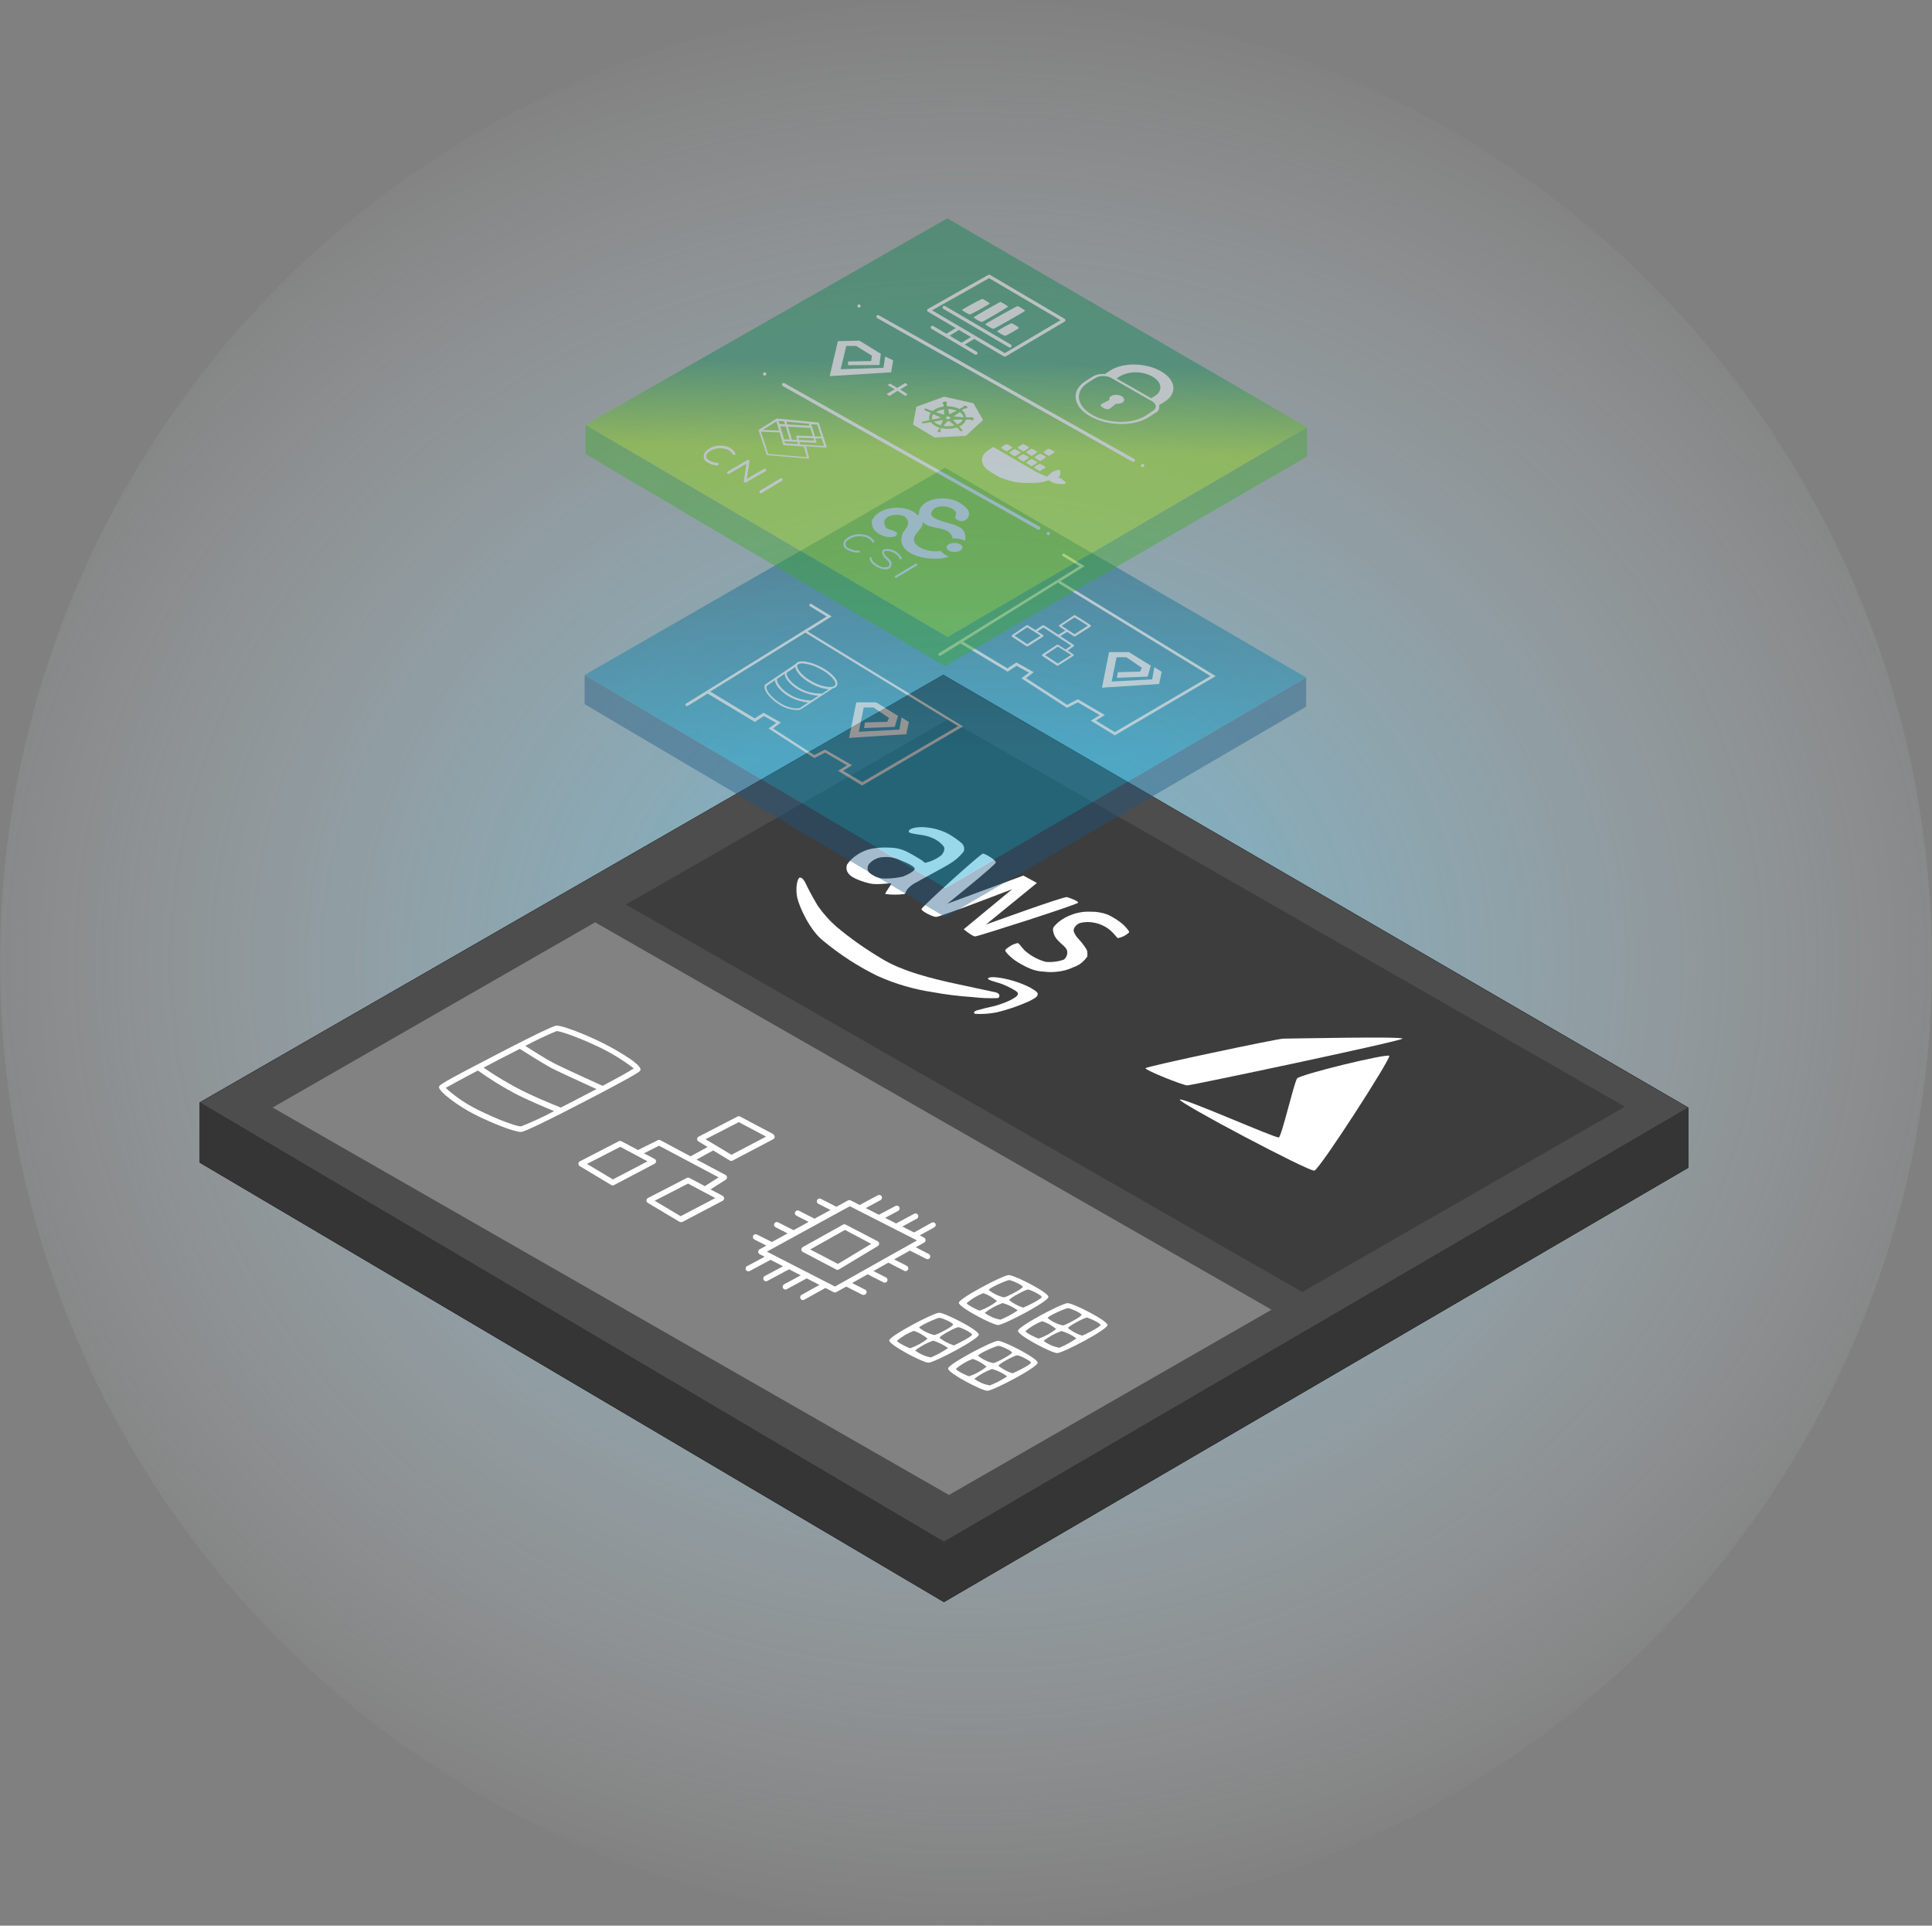 <svg xmlns="http://www.w3.org/2000/svg" width="589" height="587" viewBox="0 0 589 587">
    <rect x="0" y="0" width="589" height="587" fill="#808080" stroke="none"/>
    <defs>
        <linearGradient id="prefix__b" x1="50%" x2="50%" y1="20.866%" y2="69.083%">
            <stop offset="0%" stop-color="#005A7F"/>
            <stop offset="100%" stop-color="#009ECE"/>
        </linearGradient>
        <linearGradient id="prefix__c" x1="50.485%" x2="49.823%" y1="34.497%" y2="55.513%">
            <stop offset="0%" stop-color="#00814B"/>
            <stop offset="100%" stop-color="#8FDF00"/>
        </linearGradient>
        <radialGradient id="prefix__a" cx="50%" cy="50%" r="50%" fx="50%" fy="50%" gradientTransform="matrix(0 1 -1.157 0 1.079 0)">
            <stop offset="0%" stop-color="#62D3FF"/>
            <stop offset="100%" stop-color="#FFF" stop-opacity="0"/>
        </radialGradient>
    </defs>
    <g fill="none" fill-rule="evenodd">
        <ellipse fill="url(#prefix__a)" opacity=".635" style="mix-blend-mode:multiply" cx="294.5" cy="293.5" rx="294.5" ry="293.5"/>
        <g>
            <path fill="#000" fill-rule="nonzero" d="M227.559 140.691L0.879 271.044 0.879 289.419 227.779 423.393 454.695 290.993 454.695 272.617z" transform="translate(60 65)"/>
            <path fill="#4D4D4E" fill-rule="nonzero" d="M454.695 272.685L227.559 140.742 0.879 271.112 227.779 405.068z" transform="translate(60 65)"/>
            <path fill="#353535" fill-rule="nonzero" d="M227.779 404.967L0.879 271.01 0.879 289.368 227.779 423.342 454.695 290.942 454.695 272.567z" transform="translate(60 65)"/>
            <path fill="#2B2B2B" fill-rule="nonzero" d="M98.56 0.305L304.783 118.39 206.426 174.87 0.237 56.767z" opacity=".46" transform="translate(60 65) translate(130.59 153.973)"/>
            <path fill="#EAEAEA" fill-rule="nonzero" d="M99.135 1.269L305.358 119.355 207.001 175.834 0.812 57.732z" opacity=".34" transform="translate(60 65) translate(22.3 214.886)"/>
            <path fill="#FFF" fill-rule="nonzero" d="M367.556 251.62c-.321.744-64.296 14.246-65.6 14.246-1.302 0-13.01-4.687-12.723-5.245.287-.558 40.27-9.001 41.962-9.001 1.692 0 36.666-.745 36.361 0zM284.241 219.2c.17-.32-1.489-2.148-2.25-2.724-1.324-1.055-2.766-1.952-4.298-2.673-1.675-.628-3.456-.926-5.245-.88-1.918-.091-3.835.208-5.635.88-1.49.514-2.88 1.281-4.111 2.267-1.134 1.066-1.692 1.54-1.692 2.285.079 1.192.576 2.319 1.404 3.18.93 1.134 2.724 2.25 2.91 3.283.216 1.032-.187 2.094-1.032 2.724-1.775.613-3.662.839-5.532.66-2.362-.657-4.544-1.843-6.38-3.469-1.404-1.505-1.691-2.25-2.233-2.25-1.379.354-2.64 1.066-3.655 2.064-.287.643 1.862 2.335 2.623 2.995 1.526 1.07 3.159 1.977 4.873 2.707 1.362.58 2.819.901 4.298.948 1.37.182 2.758.182 4.128 0 1.654-.166 3.268-.612 4.772-1.32 1.333-.432 2.53-1.209 3.468-2.25 1.033-1.117.846-1.117.846-2.048 0-.93-.27-1.218-1.116-2.436-.846-1.218-1.878-2.166-2.25-2.724-.373-.559-1.033-1.506-.745-2.25.34-.878 1.063-1.55 1.963-1.828 1.506-.364 3.078-.364 4.585 0 1.698.382 3.278 1.172 4.602 2.301 1.15.998 1.861 2.081 2.234 2.335 1.307-.232 2.515-.851 3.468-1.776zM268.692 210.165c0-.524-2.454-1.404-3.384-1.692-.931-.287-24.738 8.376-24.738 8.376l15.55-12.69-4.129-2.25-23.18 8.578s14.788-11.844 14.788-12.589c0-.744-3.249-2.69-3.942-2.69-.694 0-18.731 16.277-18.731 16.92 0 .643 3.3 2.318 4.433 2.386 1.134.067 23.231-8.46 23.231-8.46l-14.788 12.216s2.606 2.183 3.486 2.183c.88 0 31.404-9.78 31.404-10.288zM233.176 192.027c-1.277-1.093-2.66-2.057-4.128-2.877-1.927-.998-4.02-1.635-6.176-1.878-1.24-.184-2.5-.184-3.74 0-.642.102-2.148.457-2.08 1.252.067.796 4.686.813 6.564 1.692 1.578.51 2.975 1.46 4.027 2.741.576.83.102 1.879-.643 2.741-1.455 1.139-3.15 1.931-4.957 2.319-.44-.17-.49-.44-1.185-.88-.693-.44-3.248-1.997-4.873-2.741-1.449-.646-3.016-.986-4.602-.999-1.861-.118-3.73-.015-5.567.305-1.684.331-3.28 1.011-4.687 1.996-1.138.74-2.116 1.701-2.876 2.826-.383.973-.187 2.078.508 2.86.998 1.32 4.247 2.436 6.497 2.944 2.25.507 6.091-.22 6.396 0 .304.22-2.115 2.995-1.692 3.215 1.91.237 3.842.237 5.753 0 .44-.254.338-.694.93-1.523.804-.9 1.783-1.625 2.877-2.132 1.438-.88 8.46-4.552 10-5.567 1.642-.975 3.093-2.242 4.28-3.74.342-.898.093-1.915-.626-2.554zm-17.8 10.152c-1.7.418-3.444.628-5.194.626-1.451.113-2.898-.263-4.112-1.066-.592-.27-1.438-.93-1.506-1.523-.195-.834.1-1.706.762-2.25 1.142-1.094 2.665-1.701 4.247-1.692 1.666-.111 3.333.21 4.839.93 2.081.796 4.467 1.93 4.467 2.64 0 .71-2.572 1.996-3.503 2.301v.034zM363.546 256.865c-.558-.812-27.174 5.651-28.104 6.886-.931 1.236-4.687 17.58-5.567 17.97-.88.389-29.221-12.234-30.169-11.523-.947.71 39.357 21.996 40.98 21.658 1.625-.339 23.401-34.179 22.86-34.991zM247.423 233.583c2.272.558 4.474 1.37 6.565 2.42 1.946 1.15 2.589 1.556 2.335 2.317-.254.762-1.337 1.252-2.656 1.93-3.197 1.438-6.522 2.571-9.933 3.383-2.08.386-4.197.533-6.31.44-.678-.118-.745-.744.507-1.117 1.252-.372 3.384-.88 4.619-1.133 1.846-.447 3.642-1.076 5.364-1.878 1.32-.677 2.165-1.235 2.335-1.692.169-.457.101-.694-.576-1.185-1.514-.941-3.125-1.718-4.805-2.318-1.574-.49-4.027-1.066-3.638-1.523.694-.778 4.416-.084 6.193.356z" transform="translate(60 65)"/>
            <path fill="#FFF" fill-rule="nonzero" d="M185.394 203.837s-.863-1.557-1.608-1.303c-.744.254-1.353 3.384-.727 6.142.626 2.758 3.824 9.95 7.952 13.147 5.058 4.199 10.595 7.783 16.497 10.677 5.35 2.405 11.002 4.068 16.802 4.94 4.028.74 8.096 1.243 12.183 1.506 2.57.319 5.162.42 7.749.305.558-.305.93-1.438-.948-1.81-1.878-.373-4.754-1.033-11.37-2.437-7.056-1.506-16.802-3.807-23.299-7.868-4.756-2.826-9.282-6.022-13.536-9.56-2.175-1.898-4.107-4.058-5.753-6.43-1.443-2.364-2.76-4.804-3.942-7.309zM247.541 323.683c-1.692 0-15.228 7.106-15.228 8.46 0 1.353 10.27 6.768 11.98 6.768 1.709 0 15.346-7.158 15.346-8.562 0-1.404-10.389-6.666-12.098-6.666zm.102 1.54c.694 0 4.145 1.505 4.145 2.064 0 .558-5.076 3.197-5.719 3.197-1.687-.388-3.266-1.151-4.619-2.233-.186-.525 5.516-3.029 6.193-3.029zm-12.91 6.97c1.51-1.277 3.227-2.29 5.076-2.995 1.52.549 2.926 1.375 4.145 2.437-1.59 1.26-3.38 2.244-5.296 2.91-.338-.05-4.077-1.844-3.925-2.352zm10.152 5.076c-1.693-.325-3.29-1.03-4.67-2.064 1.655-1.276 3.5-2.286 5.465-2.995 1.644.487 3.195 1.248 4.586 2.25-1.664 1.137-3.445 2.09-5.313 2.843l-.068-.034zm6.971-3.688c-1.506-.49-2.915-1.24-4.162-2.217-.271-.49 4.974-3.265 5.668-3.265s4.213 1.692 4.213 2.284c0 .592-5.025 3.062-5.651 3.232l-.068-.034zM265.477 332.244c-1.692 0-15.144 7.09-15.144 8.46 0 1.37 10.254 6.768 11.963 6.768 1.709 0 15.346-7.157 15.346-8.544 0-1.388-10.456-6.684-12.165-6.684zm.118 1.523c.677 0 4.129 1.506 4.129 2.064 0 .559-5.076 3.215-5.702 3.215-1.688-.388-3.267-1.152-4.62-2.233-.22-.542 5.5-3.046 6.193-3.046zm-12.927 6.971c1.511-1.277 3.228-2.29 5.076-2.995 1.554.52 2.995 1.33 4.247 2.386-1.588 1.263-3.379 2.247-5.296 2.91-.44 0-4.162-1.776-4.027-2.301zm10.152 5.076c-1.697-.33-3.298-1.035-4.687-2.064 1.653-1.284 3.497-2.3 5.466-3.012 1.645.484 3.196 1.245 4.585 2.25-1.648 1.15-3.419 2.115-5.28 2.877l-.084-.05zm6.971-3.689c-1.51-.5-2.923-1.256-4.179-2.233-.254-.49 5.076-3.249 5.668-3.249.593 0 4.23 1.692 4.23 2.268 0 .575-5.025 3.08-5.634 3.265l-.085-.05zM226.324 335.171c-1.692 0-15.229 7.107-15.229 8.46 0 1.354 10.254 6.768 11.963 6.768 1.709 0 15.347-7.157 15.347-8.561 0-1.405-10.372-6.667-12.081-6.667zm.101 1.54c.694 0 4.146 1.506 4.146 2.064 0 .559-5.077 3.198-5.72 3.198-1.686-.391-3.264-1.155-4.619-2.233-.169-.525 5.516-3.029 6.193-3.029zm-12.927 6.971c1.511-1.277 3.227-2.29 5.076-2.995 1.547.524 2.982 1.333 4.23 2.386-1.59 1.26-3.38 2.244-5.296 2.91-.406 0-4.145-1.793-4.01-2.3zm10.152 5.076c-1.692-.338-3.287-1.049-4.67-2.081 1.655-1.276 3.5-2.286 5.465-2.995 1.645.487 3.195 1.248 4.586 2.25-1.66 1.141-3.435 2.105-5.296 2.877l-.085-.05zm6.971-3.705c-1.505-.492-2.914-1.242-4.162-2.217-.27-.49 4.974-3.265 5.668-3.265s4.213 1.692 4.213 2.284c0 .592-5.008 3.08-5.634 3.316l-.085-.118zM244.259 343.733c-1.692 0-15.228 7.09-15.228 8.46 0 1.37 10.253 6.768 11.98 6.768 1.725 0 15.346-7.14 15.346-8.545 0-1.404-10.372-6.683-12.098-6.683zm.118 1.523c.694 0 4.146 1.506 4.146 2.064s-5.076 3.215-5.72 3.215c-1.687-.389-3.266-1.152-4.618-2.234-.187-.541 5.499-3.045 6.192-3.045zm-12.91 6.97c1.513-1.274 3.229-2.287 5.076-2.994 1.554.52 2.995 1.33 4.247 2.386-1.586 1.266-3.377 2.25-5.296 2.91-.457 0-4.179-1.777-4.027-2.301zm10.152 5.077c-1.66-.313-3.232-.99-4.602-1.98 1.646-1.284 3.485-2.3 5.448-3.012 1.65.485 3.207 1.246 4.603 2.25-1.685 1.127-3.49 2.063-5.38 2.793l-.069-.051zm6.971-3.689c-1.508-.504-2.921-1.26-4.179-2.233-.254-.49 4.992-3.249 5.668-3.249.677 0 4.23 1.692 4.23 2.267 0 .576-5.042 3.08-5.65 3.232l-.069-.017zM197.153 308.234l-12.42 6.92c-.27.157-.433.45-.422.762-.003.311.175.595.457.728l10.152 5.346c.118.068.253.103.389.102.155.003.308-.038.44-.118l11.844-7.124c.265-.153.427-.438.423-.744-.012-.307-.186-.584-.457-.728l-9.746-5.076c-.202-.11-.44-.134-.66-.068zm-1.692 12.048l-8.46-4.4 10.592-5.956 8.02 4.247-10.152 6.109z" transform="translate(60 65)"/>
            <path fill="#FFF" fill-rule="nonzero" d="M225.207 308.031c-.236-.398-.743-.54-1.15-.321l-5.398 2.995-3.57-1.81 4.433-2.403c.266-.145.434-.421.441-.724.008-.303-.147-.587-.406-.745-.258-.158-.582-.165-.847-.02l-5.5 2.944-3.384-1.692 3.994-2.132c.415-.22.575-.735.355-1.15-.22-.417-.735-.576-1.15-.356l-5.077 2.69-4.01-2.03 4.501-2.437c.2-.104.351-.285.418-.5.067-.217.044-.45-.063-.65-.23-.405-.738-.554-1.15-.339l-5.55 2.978-2.758-1.404c-.25-.127-.545-.127-.795 0l-3.554 1.946-4.737-2.42c-.2-.105-.432-.125-.646-.054-.214.07-.39.224-.488.426-.211.412-.053.917.355 1.134l3.723 1.895-4.873 2.657-4.755-2.437c-.42-.21-.932-.045-1.15.372-.21.416-.043.923.372 1.134l3.74 1.912-4.603 2.521-4.72-2.403c-.417-.209-.923-.042-1.134.373-.105.199-.125.432-.055.645.07.214.224.39.427.488l3.672 1.878-4.789 2.623-4.568-2.284c-.202-.106-.437-.126-.654-.056-.216.07-.395.224-.497.428-.199.417-.035.916.372 1.134l3.655 1.878-2.047 1.117c-.275.154-.443.446-.44.761.005.309.18.589.457.728l1.523.795-5.313 2.825c-.289.13-.48.41-.499.725-.017.316.143.615.415.776.272.16.611.156.879-.012l6.311-3.384 3.824 1.963-5.6 2.978c-.342.184-.514.578-.418.954.096.376.435.639.824.637.136 0 .27-.035.389-.102l6.632-3.536 3.554 1.827-5.076 2.741c-.405.23-.554.739-.339 1.15.146.275.434.445.745.44.141 0 .28-.035.406-.1l6.091-3.3 3.875 1.996-5.533 3.08c-.351.249-.46.722-.251 1.098.208.377.665.538 1.063.374l6.531-3.621 2.521 1.286c.115.06.243.09.373.084.147.001.292-.034.423-.101l3.045-1.692 4.755 2.42c.12.065.253.1.389.101.467.107.933-.184 1.04-.651.108-.468-.184-.934-.65-1.041l-3.757-1.912 4.737-2.656 4.823 2.453c.118.067.253.102.389.101.395.002.738-.27.828-.655.089-.384-.1-.78-.456-.952l-3.807-1.946 4.535-2.555 4.856 2.488c.123.052.255.08.389.084.319 0 .611-.175.761-.457.21-.416.043-.922-.372-1.133l-3.858-1.98 4.806-2.69 4.974 2.538c.114.064.242.1.372.101.325.005.623-.18.762-.473.209-.416.042-.923-.372-1.134l-3.96-2.03 2.572-1.439c.271-.156.434-.449.423-.761-.01-.312-.183-.595-.457-.745l-1.336-.676 4.45-2.47c.395-.211.559-.693.372-1.1zm-30.66 19.154l-7.901-4.06c-.13-.15-.312-.24-.508-.255l-12.335-6.328 25.28-13.84 20.49 10.422-25.025 14.061zM175.783 280.74l-10.152-5.381c-.244-.127-.534-.127-.778 0l-11.844 6.125c-.283.133-.466.415-.474.727-.004.307.157.591.423.745l2.775 1.692-5.212 2.842-9.204-4.923c-.238-.127-.524-.127-.762 0l-6.04 2.994-5.076-2.673c-.248-.135-.548-.135-.795 0l-11.845 6.125c-.278.127-.457.405-.456.71-.022.311.136.607.406.762l9.61 5.753c.136.073.286.113.44.118.137.001.27-.034.39-.101l12.368-6.497c.279-.145.454-.431.457-.745.005-.316-.173-.606-.457-.744l-3.232-1.692 4.586-2.318 18.189 9.644-4.23 2.673-4.687-2.487c-.248-.135-.548-.135-.795 0l-11.844 6.108c-.274.142-.449.42-.457.728-.007.307.147.596.406.761l9.627 5.736c.127.079.274.12.423.119.134.031.273.031.406 0l12.37-6.498c.272-.152.44-.44.44-.753 0-.312-.168-.6-.44-.753l-3.706-1.962 4.636-2.944c.258-.157.407-.444.389-.745-.015-.297-.18-.565-.44-.71l-8.85-4.704 5.077-2.775 5.076 3.08c.135.072.286.113.44.118.136 0 .27-.034.389-.102l12.368-6.497c.285-.14.465-.428.465-.745 0-.316-.18-.605-.465-.744l.085-.068zm-48.916 13.79l-7.919-4.722 10.152-5.211 8.308 4.416-10.541 5.516zm20.643 11.217l-7.902-4.72 10.152-5.229 4.738 2.521 3.57 1.895-10.558 5.533zm15.498-18.73l-7.918-4.738 10.152-5.212 8.308 4.417-10.542 5.533zM123.821 252.973c-5.076-2.52-12.148-5.33-14.128-5.33-.322 0-1.303 0-18.51 8.917-17.208 8.917-17.344 9.239-17.344 9.865 0 1.455 6.227 5.973 10.863 8.308 5.262 2.622 11.98 5.33 14.128 5.33.982 0 7.31-3.03 18.799-8.985 17.343-8.985 17.512-9.492 17.613-9.848.711-2.098-11.268-8.19-11.42-8.257zm-25.025 25.38c-1.506 0-7.292-2.132-13.333-5.16-3.484-1.738-6.712-3.947-9.593-6.565 1.505-.863 5.279-2.91 9.813-5.296 3.473 2.477 7.095 4.737 10.846 6.768 3.807 2.03 9.543 4.433 12.386 5.6-3.268 1.752-6.635 3.311-10.085 4.67l-.034-.017zm12.132-5.736c-1.692-.676-9.07-3.654-13.536-6.09-3.432-1.838-6.76-3.866-9.966-6.075 3.587-1.895 7.496-3.926 11.049-5.72.288.187 6.768 4.316 9.678 5.872 2.37 1.218 10.27 4.822 13.689 6.38-3.537 1.86-7.36 3.857-10.88 5.65l-.034-.017zm12.741-6.632c-2.098-.948-12.166-5.516-14.805-6.887-2.301-1.184-6.853-4.06-8.714-5.262 3.1-1.67 6.286-3.179 9.543-4.518 1.387 0 7.817 2.37 13.367 5.076 3.586 1.754 6.987 3.863 10.152 6.295-1.37.947-5.06 2.96-9.51 5.313l-.033-.017z" transform="translate(60 65)"/>
            <g fill-rule="nonzero" opacity=".4">
                <path fill="#185580" d="M111.165 129.541L1.184 64.618 1.184 73.518 111.165 138.441 221.146 74.279 221.146 65.379z" transform="translate(60 65) translate(117.053 76.14)"/>
                <path fill="url(#prefix__b)" d="M221.146 65.379L111.064 1.421 1.184 64.618 111.165 129.541z" transform="translate(60 65) translate(117.053 76.14)"/>
                <path fill="#FFF" d="M146.24 36.023l7.344-4.568-6.193-3.79c-.123-.076-.278-.08-.406-.01-.127.07-.208.201-.211.347-.004.145.07.28.194.356l5.076 3.113-42.858 26.531c-.092.056-.158.147-.184.251-.025.105-.008.216.048.308.076.124.21.2.356.203.071.022.148.022.22 0l6.108-3.774 14.399 8.63 2.724-1.81 3.773 2.114-2.318 1.692 13.942 9.036 3.283-1.692 6.666 3.891-2.724 1.692 7.327 4.484 30.76-18.054-47.325-28.95zm10.813 42.503l2.74-1.692-8.24-4.822-3.265 1.692-12.571-8.138 2.402-1.794-5.313-2.978-2.724 1.81-13.536-8.155 28.967-18.02v.102l46.463 28.425-29.17 17.073-5.753-3.503z" transform="translate(60 65) translate(117.053 76.14)"/>
                <path fill="#FFF" d="M174.853 62.232L177.12 63.654 176.325 67.359 158.897 68.493 161.063 57.647 167.12 57.647 173.787 61.775 172.822 65.126 163.449 65.481 163.736 63.772 170.521 63.586 171.046 62.418 166.342 59.221 163.347 59.221 161.858 66.615 174.21 65.955zM69.153 51.336l7.36-4.569-6.21-3.79c-.09-.06-.203-.08-.309-.055-.106.026-.196.095-.25.19-.055.093-.073.203-.047.308.025.105.091.195.183.25l5.076 3.114-42.808 26.531c-.166.091-.247.286-.195.469.053.182.226.304.415.292.066.022.137.022.203 0l6.108-3.773 14.4 8.63 2.74-1.81 3.774 2.114-2.335 1.692 13.959 9.019 3.282-1.692 6.65 3.891-2.707 1.692 7.326 4.484 30.778-18.02-47.393-28.967zm10.812 42.486l2.74-1.692-8.256-4.771L71.2 89.05l-12.572-8.139 2.386-1.793-5.279-2.978-2.724 1.692-13.536-8.156 29.085-18.02v.119l46.48 28.426-29.187 17.072-5.888-3.452z" transform="translate(60 65) translate(117.053 76.14)"/>
                <path fill="#FFF" d="M77.173 65.075c-1.13-1.186-2.459-2.165-3.926-2.893-3.08-1.59-6.768-2.437-7.681-.965l-9.222 6.227c-.028-.006-.057-.006-.084 0-.457.693-.237 1.692.609 2.91.966 1.262 2.153 2.34 3.502 3.181 1.6 1.068 3.46 1.682 5.38 1.777.637.05 1.272-.124 1.794-.491l9.306-6.125c.524-.066.987-.373 1.252-.83.373-.66.051-1.674-.93-2.791zm-6.904 7.292c-2.054.014-4.081-.473-5.905-1.42-3.028-1.591-4.873-4.062-4.484-5.161l2.285-1.54c0 1.59 2.115 3.858 4.957 5.279 1.676.792 3.482 1.274 5.33 1.421l-2.183 1.421zm3.097-2.098c-2.069.07-4.122-.378-5.973-1.302-3.113-1.557-5.076-4.095-4.535-5.077l2.555-1.692c.136 1.692 2.538 3.875 5.212 5.246 1.44.78 3.012 1.29 4.636 1.506h.372l-2.216 1.455-.051-.136zm-6.21 4.18c-.626.575-3.384.643-6.446-1.32-1.302-.79-2.448-1.811-3.385-3.012-.642-.914-.862-1.692-.609-2.183l2.47-1.692c.102 1.574 2.099 3.807 4.857 5.246 1.635.821 3.407 1.338 5.228 1.522l-2.115 1.439zm10.39-6.768c-.238.49-1.067.693-2.268.575-1.546-.213-3.042-.7-4.416-1.438-3.266-1.692-5.313-4.23-4.806-5.212.17-.338.694-.524 1.438-.524 1.925.154 3.79.732 5.466 1.692 1.403.684 2.67 1.619 3.739 2.758.795.846 1.134 1.641.846 2.149zM97.782 77.545L100.032 78.949 99.254 82.655 81.809 83.806 83.992 72.96 90.049 72.96 96.716 77.088 95.734 80.438 86.36 80.794 86.665 79.085 93.433 78.899 93.975 77.731 89.254 74.533 86.259 74.533 84.77 81.927 97.139 81.267zM155.36 49.34l-4.635-2.911c-.103-.069-.236-.069-.339 0l-4.45 2.944c-.085.056-.136.152-.136.254 0 .102.051.197.136.254l1.794 1.184-2.115 1.286-4.45-2.876c-.103-.069-.236-.069-.339 0l-2.233 1.438-2.318-1.455c-.105-.06-.234-.06-.338 0l-4.434 2.994c-.09.053-.148.149-.152.254-.002.112.056.215.152.271l4.434 2.927c.055.015.113.015.169 0 .055.017.114.017.169 0l4.636-2.96c.089-.056.146-.15.152-.255-.004-.11-.06-.21-.152-.27l-1.692-1.083 1.827-1.202 8.46 5.533-1.692 1.168-2.3-1.438c-.098-.066-.225-.066-.322 0l-4.45 2.927c-.083.065-.133.165-.136.27.003.102.053.196.136.254l4.45 2.927c.055.017.114.017.169 0 .05.015.103.015.152 0l4.636-2.96c.097-.047.157-.147.153-.254-.001-.11-.059-.213-.153-.271l-1.692-1.117 1.794-1.269c.083-.058.133-.152.135-.254.004-.107-.055-.207-.152-.253l-4.044-2.623 2.098-1.286 2.098 1.387c.056.016.114.016.17 0 .055.017.114.017.169 0l4.636-2.96c.083-.066.133-.165.135-.271.02-.12-.034-.24-.135-.305zm-19.237 5.887l-3.892-2.571 3.892-2.572 4.044 2.555-4.044 2.588zm9.323 5.889l-3.892-2.572 3.892-2.572 4.06 2.538-4.06 2.606zm5.076-8.917l-3.892-2.572 3.892-2.572 4.06 2.538-4.06 2.606z" transform="translate(60 65) translate(117.053 76.14)"/>
            </g>
            <g opacity=".4">
                <path fill="#3BAB24" fill-rule="nonzero" d="M111.842 129.219L1.455 64.533 1.455 73.4 111.03 138.085 221.417 74.161 221.417 65.278z" transform="translate(60 65) translate(117.053)"/>
                <path fill="url(#prefix__c)" fill-rule="nonzero" d="M221.417 65.261L111.741 1.557 1.455 64.5 111.842 129.202z" transform="translate(60 65) translate(117.053)"/>
                <path stroke="#FFF" stroke-linecap="round" d="M84.838 28.29L84.838 28.29" transform="translate(60 65) translate(117.053)"/>
                <path stroke="#FFF" stroke-dasharray="0" stroke-linecap="round" d="M90.607 31.539L168.423 75.295" transform="translate(60 65) translate(117.053)"/>
                <path stroke="#FFF" stroke-linecap="round" d="M171.3 76.919L171.3 76.919M56.073 49.001L56.073 49.001" transform="translate(60 65) translate(117.053)"/>
                <path stroke="#FFF" stroke-dasharray="0" stroke-linecap="round" d="M61.843 52.249L139.642 96.005" transform="translate(60 65) translate(117.053)"/>
                <path stroke="#FFF" stroke-linecap="round" d="M142.535 97.629L142.535 97.629" transform="translate(60 65) translate(117.053)"/>
                <path fill="#FFF" fill-rule="nonzero" d="M176.274 58.544l1.794-1.134c3.908-2.487 3.384-6.633-1.219-9.255-4.602-2.623-11.488-2.724-15.397-.237l-1.692 1.134c-1.257-.153-2.53.096-3.638.71l-2.25 1.438c-4.518 2.86-3.892 7.665 1.421 10.694 5.313 3.029 13.3 3.164 17.817.304l2.25-1.438c.804-.418 1.19-1.354.914-2.216zm-1.218-2.86l-1.15.728-10.576-6.058 1.15-.727c3.093-1.569 6.761-1.506 9.798.169 2.91 1.658 3.265 4.348.778 5.888zm-2.843 6.04c-4.145 2.623-11.455 2.505-16.31-.27-4.857-2.775-5.432-7.157-1.287-9.797l2.234-1.421c1.54-.818 3.384-.818 4.924 0l12.284 7.022c1.472.829 1.692 2.166.389 2.96l-2.234 1.507z" transform="translate(60 65) translate(117.053)"/>
                <path fill="#FFF" fill-rule="nonzero" d="M164.548 55.6c-.837-.33-1.768-.33-2.605 0-.66.304-.948.795-.728 1.302l-2.335 1.202c-.207.076-.348.27-.355.49.048.224.198.412.406.508l.778.44c.265.144.562.22.863.22.278.007.552-.076.779-.237l1.86-1.472c.663.1 1.34-.019 1.93-.338.401-.19.614-.635.507-1.066-.18-.504-.588-.893-1.1-1.05z" transform="translate(60 65) translate(117.053)"/>
                <path stroke="#FFF" stroke-linejoin="round" d="M147.256 32.605L124.498 19.221 106.106 29.593 129.27 43.231z" transform="translate(60 65) translate(117.053)"/>
                <path stroke="#FFF" stroke-linecap="round" stroke-linejoin="round" d="M130.844 40.456L110.81 28.73M120.455 42.639L107.189 34.805" transform="translate(60 65) translate(117.053)"/>
                <path fill="#FFF" fill-rule="nonzero" d="M133.67 34.957c-.722-.576-1.512-1.059-2.353-1.438-1.53.709-3.006 1.529-4.416 2.453.751.59 1.583 1.069 2.47 1.422 1.493-.702 2.93-1.517 4.298-2.437zM124.752 27.53c-.717-.573-1.501-1.056-2.335-1.44-2.14 1.017-4.224 2.146-6.243 3.385.75.59 1.583 1.068 2.47 1.421 2.093-1.016 4.132-2.14 6.108-3.367zM135.513 29.729c-.714-.576-1.499-1.06-2.334-1.439-.22 0-9.882 5.381-9.882 5.55.751.59 1.583 1.069 2.47 1.422.271 0 9.746-5.398 9.746-5.533zM130.285 28.477c-.717-.573-1.501-1.055-2.335-1.439-.22 0-8.206 4.552-8.206 4.721.75.59 1.583 1.069 2.47 1.421.288 0 8.071-4.568 8.071-4.703z" transform="translate(60 65) translate(117.053)"/>
                <path stroke="#FFF" d="M119.93 37.732L116.174 40.016M115.294 34.991L111.538 37.292" transform="translate(60 65) translate(117.053)"/>
                <path fill="#FFF" fill-rule="nonzero" d="M92.79 43.671L95.244 44.855 94.617 48.493 75.887 49.661 78.391 39.001 84.956 38.849 91.47 42.842 91.064 46.26 81.487 46.327 81.487 45.194 88.526 45.075 88.763 43.417 83.941 40.456 80.946 40.456 79.237 47.563 92.299 47.123zM99.643 55.177L98.932 55.718 96.597 54.128 94.127 55.718 93.23 55.126 95.717 53.671 93.501 52.368 94.347 51.945 96.445 53.248 98.966 51.759 99.694 52.3 97.392 53.738zM111.978 62.774c.372 0 .676-.186.676-.406 0-.22-.304-.406-.676-.406-.373 0-.677.186-.677.406 0 .22.372.406.677.406zM110.76 59.796c-.878.102-1.725.385-2.488.829l2.504.812-.017-1.641zM107.51 61.268c-.257.29-.406.661-.422 1.049.004.21.05.417.135.609l2.589-.61-2.301-1.048zM109.744 64.635l.728-1.59-2.81.507c.595.526 1.31.898 2.082 1.083zM114.583 60.185c-.834-.308-1.716-.468-2.605-.474.203.779.423 1.574.423 1.574l2.182-1.1zM115.548 60.659l-1.895 1.269 3.045.287c-.117-.67-.543-1.247-1.15-1.556zM111.893 63.366l-1.32 1.455c.437.069.878.103 1.32.102.678.002 1.354-.078 2.013-.237l-1.54-1.32h-.473z" transform="translate(60 65) translate(117.053)"/>
                <path fill="#FFF" fill-rule="nonzero" d="M119.727 57.918c-.694-.119-8.95-1.997-8.95-1.997l-8.46 3.08-1.016 5.43 6.565 3.926 9.543-.49 5.245-4.823-2.927-5.126zm-.423 5.211c-.17 0-.474-.22-.474-.22h-1.387c-.36.97-1.117 1.74-2.081 2.115l.626.66c.2.133.325.353.338.592 0 .271-.457.22-.694.102-.16-.12-.268-.295-.304-.49l-.677-.576c-.89.288-1.822.43-2.758.423-.66-.002-1.319-.075-1.963-.22l-.338.372c.037.184.087.365.152.542.119.338-.39.304-.575.355-.186.05-.39-.203-.423-.474-.034-.27.338-.27.338-.27l.305-.66c-1.043-.269-1.973-.861-2.657-1.693l-2.047.339c-.525 0-.643 0-.694-.27-.05-.272.542-.305.66-.305l1.692-.373c-.093-.255-.144-.523-.152-.795.01-.508.183-1 .49-1.404l-1.86-.863s-.238-.356.118-.457c.355-.102 1.303.406 1.303.406l.998.322c.975-.766 2.15-1.236 3.384-1.354v-.728s-.457 0-.27-.423c.185-.423 1.031-.473 1.184-.203.085.212.085.449 0 .66.014.213.054.423.118.626h.119c1.263-.017 2.513.255 3.654.795l1.252-.643c0-.183.139-.337.322-.355.321 0 .897.237.863.457-.012.18-.133.334-.305.39-.186.01-.372.01-.558 0l-.83.558c.72.48 1.177 1.268 1.236 2.131.524.035 1.05.035 1.574 0 .236-.135.693.22.846.407.152.186-.339.49-.525.524z" transform="translate(60 65) translate(117.053)"/>
                <path fill="#FFF" fill-rule="nonzero" d="M114.786 64.381c.72-.267 1.32-.783 1.692-1.455h-3.011l1.32 1.455zM142.67 71.775c.663.256 1.289.597 1.862 1.015-.551.47-1.16.868-1.81 1.185-.617-.293-1.187-.675-1.693-1.134.494-.43 1.047-.79 1.642-1.066zM140.031 73.315c.664.252 1.29.594 1.861 1.015-.548.466-1.15.864-1.793 1.185-.647-.286-1.246-.668-1.777-1.134.512-.44 1.089-.8 1.71-1.066zM137.409 71.775c.663.252 1.29.594 1.86 1.015-.55.47-1.159.868-1.81 1.185-.615-.295-1.185-.677-1.692-1.134.496-.429 1.048-.787 1.642-1.066zM134.887 70.37c.663.257 1.288.598 1.862 1.016-.55.475-1.16.879-1.81 1.201-.648-.29-1.247-.679-1.777-1.15.52-.438 1.101-.797 1.725-1.066zM132.282 71.894c.662.255 1.288.597 1.861 1.015-.551.47-1.16.868-1.81 1.184-.618-.29-1.189-.672-1.693-1.133.492-.435 1.045-.794 1.642-1.066zM129.778 70.37c.662.257 1.287.598 1.86 1.016-.55.475-1.158.879-1.81 1.201-.618-.297-1.188-.684-1.692-1.15.496-.43 1.048-.788 1.642-1.066zM134.887 73.467c.663.256 1.288.597 1.862 1.016-.551.47-1.16.867-1.81 1.184-.647-.285-1.246-.668-1.777-1.134.515-.443 1.098-.803 1.725-1.066zM137.409 74.906c.663.251 1.29.593 1.86 1.015-.55.475-1.158.878-1.81 1.201-.612-.3-1.18-.682-1.692-1.134.492-.439 1.045-.803 1.642-1.082zM139.896 76.394c.662.256 1.288.597 1.861 1.016-.555.464-1.163.861-1.81 1.184-.643-.291-1.242-.673-1.777-1.134.516-.443 1.098-.803 1.726-1.066z" transform="translate(60 65) translate(117.053)"/>
                <path fill="#FFF" fill-rule="nonzero" d="M142.214 80.303c-1.16-.415-2.29-.907-3.384-1.472l-13.029-7.58c-.593.326-1.158.7-1.692 1.116-.571.397-1.065.896-1.455 1.473-.274.518-.375 1.111-.287 1.692.1.949.583 1.816 1.336 2.402 1.27.982 2.63 1.843 4.061 2.572 1.534.618 3.12 1.1 4.738 1.438 1.018.169 2.047.26 3.08.271h2.74c.88-.048 1.757-.155 2.623-.321l1.793-.525c.578.446 1.232.784 1.93.998.89.176 1.801.227 2.707.153.338-.153.575-.203.423-.423-.417-.516-.928-.946-1.506-1.27-.3-.13-.612-.231-.931-.304.31-.047.573-.252.694-.541.155-.55.196-1.126.118-1.692h-.304c-.461-.051-.927.037-1.337.253-.577.24-1.105.584-1.557 1.016-.372.253-.761.744-.761.744zM46.378 73.484c.099.2.336.289.542.203.2-.098.283-.34.186-.541-.743-1.299-2.093-2.133-3.587-2.217-1.934-.35-3.92.24-5.347 1.59-.423.388-.672.93-.691 1.502-.02.573.193 1.13.59 1.544.941.762 2.091 1.222 3.299 1.32h.237c.198-.004.366-.144.406-.338.03-.223-.118-.431-.339-.474h-.237c-1.034-.083-2.021-.465-2.842-1.1-.253-.265-.383-.624-.36-.99.022-.366.195-.706.478-.939 1.256-1.137 2.97-1.624 4.636-1.32 1.242.04 2.38.701 3.03 1.76zM56.429 78.07c-.056-.092-.147-.158-.251-.184-.105-.025-.216-.008-.308.048l-5.228 3.012.795-5.313c.02-.16-.052-.317-.186-.406-.129-.083-.294-.083-.423 0l-6.04 3.52c-.19.116-.257.36-.153.558.054.095.143.164.248.193.105.028.217.014.31-.041l5.314-3.096-.796 5.313c-.016.159.055.314.187.406.072.017.147.017.22 0 .066.017.136.017.203 0l5.955-3.384c.121-.045.212-.148.243-.273.03-.125-.004-.258-.09-.353zM60.913 80.828l-6.26 3.739c-.096.053-.165.142-.194.247-.029.105-.014.217.04.311.076.125.21.201.356.203.066.022.137.022.203 0l6.278-3.739c.095-.053.165-.143.19-.25.026-.106.006-.218-.055-.308-.044-.104-.13-.185-.235-.223-.106-.039-.223-.032-.323.02zM74.99 71.183l-2.386-7.191c-.04-.116-.147-.196-.27-.203l-12.437-1.184h-.203l-5.33 3.384c-.052.032-.093.079-.118.135v.101l2.437 7.327c.03.116.133.2.253.203l12.403 1.049c.091-.007.176-.05.237-.118.042-.086.042-.186 0-.271l-.914-3.384 5.939.423c.104.004.203-.04.27-.119.054-.038.095-.09.12-.152zm-2.91-6.768l1.218 3.655H71.42l-.152-.474c.016-.05.016-.103 0-.152l-.779-2.335-.253-.779 1.844.085zm-.88 4.907l-4.653-.22-.17-.677 4.603.17.22.727zm-.423-1.354l-4.788-.169c-.1-.004-.194.04-.254.118-.042.08-.042.175 0 .254l.22.897h-1.557l-1.201-4.01 6.768.406.812 2.504zm-4.535 2.437l-3.976-.288-.169-.609 3.96.186.185.71zm3.3-6.244l.203.61-6.768-.39-.254-.863 6.819.643zm-5.855 4.806h-1.692l-1.167-4.027 1.692.101 1.167 3.926zm-1.692-5.516l.271.88-1.692-.102-.27-.93 1.691.152zm-2.351 0l.812 2.791-4.958-.186 4.146-2.605zm9.272 10.913l-11.76-.998-2.233-6.768 5.719.22 1.066 3.654c.03.126.141.216.27.22l6.092.44.846 3.232zm-2.064-3.875l-.187-.744 4.924.237c.097-.003.19-.046.254-.119.034-.093.034-.194 0-.287l-.305-.93h1.879l.76 2.3-7.325-.457zM88.898 100.235c.04.11.14.187.257.198.116.011.229-.045.29-.145.06-.1.059-.226-.005-.324-.734-1.183-1.995-1.94-3.384-2.03-1.906-.352-3.868.184-5.33 1.455-.403.341-.644.837-.664 1.365-.019.528.185 1.04.563 1.41 1.2.891 2.668 1.345 4.162 1.286.168 0 .304-.137.304-.305 0-.168-.136-.304-.304-.304-1.328.055-2.638-.332-3.723-1.1-.252-.265-.38-.625-.351-.99.029-.365.212-.7.504-.922 1.324-1.122 3.082-1.588 4.788-1.27 1.174.073 2.246.694 2.893 1.676zM102.147 106.817l-6.277 3.74c-.139.092-.183.276-.102.422.053.1.159.16.27.153h.153l6.277-3.74c.145-.089.19-.278.102-.423-.089-.145-.278-.19-.423-.101v-.051zM94.753 106.462c-.194-.376-.44-.723-.728-1.033-1.336-1.066-1.692-1.793-1.59-2.115.101-.321.389-.338.846-.355 1.678-.018 3.225.903 4.01 2.386.033.074.095.132.171.16.076.03.161.026.235-.008.146-.069.219-.235.17-.389-.884-1.721-2.669-2.79-4.603-2.758-.762 0-1.252.305-1.404.778-.153.474.355 1.692 1.692 2.775.211.253.398.525.558.812.088.38-.043.778-.339 1.033-1.016.354-2.14.203-3.028-.407-1.235-.643-2.048-1.522-2.064-2.216 0-.08-.033-.158-.09-.215-.057-.058-.134-.09-.215-.09-.168 0-.305.137-.305.305 0 1.134 1.236 2.166 2.386 2.758.768.412 1.617.649 2.487.694.419.015.832-.097 1.185-.322.498-.408.721-1.064.575-1.692.025-.03.042-.064.05-.101zM114.651 93.332c.907.768 2.254.705 3.085-.145.832-.849.866-2.196.079-3.087-1.043-1.124-2.336-1.987-3.773-2.521-3.655-1.49-11.066-.559-10.948 4.28 0 0-.372.322-.49.085-3.232-3.384-11.692-2.842-13.807 1.692-.795 3.638 4.433 6.024 7.293 4.738 1.455-1.81-2.437-1.54-3.097-2.657-2.132-3.468 3.384-4.534 5.668-3.282 2.674 2.013-.22 4.382-.49 5.076-2.944 7.174 9.78 9.018 14.145 7.09-.322.236-2.555-1.371-2.555-1.693-2.927.779-10.626-1.252-7.394-5.313.964-1.218 2.03-2.182 1.895-3.502 2.132 2.656 8.46.964 9.086 5.076 1.302-.131 2.616.085 3.807.626 1.201-6.26-8.206-4.518-10.355-7.902.118-3.384 5.956-3.062 7.445-.964.524.694-.66 2.132.406 2.403z" transform="translate(60 65) translate(117.053)"/>
                <path fill="#FFF" fill-rule="nonzero" d="M113.923 100.506c-1.336 0-2.436.609-2.436 1.37 0 .762 1.1 1.388 2.436 1.388 1.337 0 2.437-.626 2.437-1.388 0-.761-1.083-1.37-2.437-1.37z" transform="translate(60 65) translate(117.053)"/>
            </g>
        </g>
    </g>
</svg>
